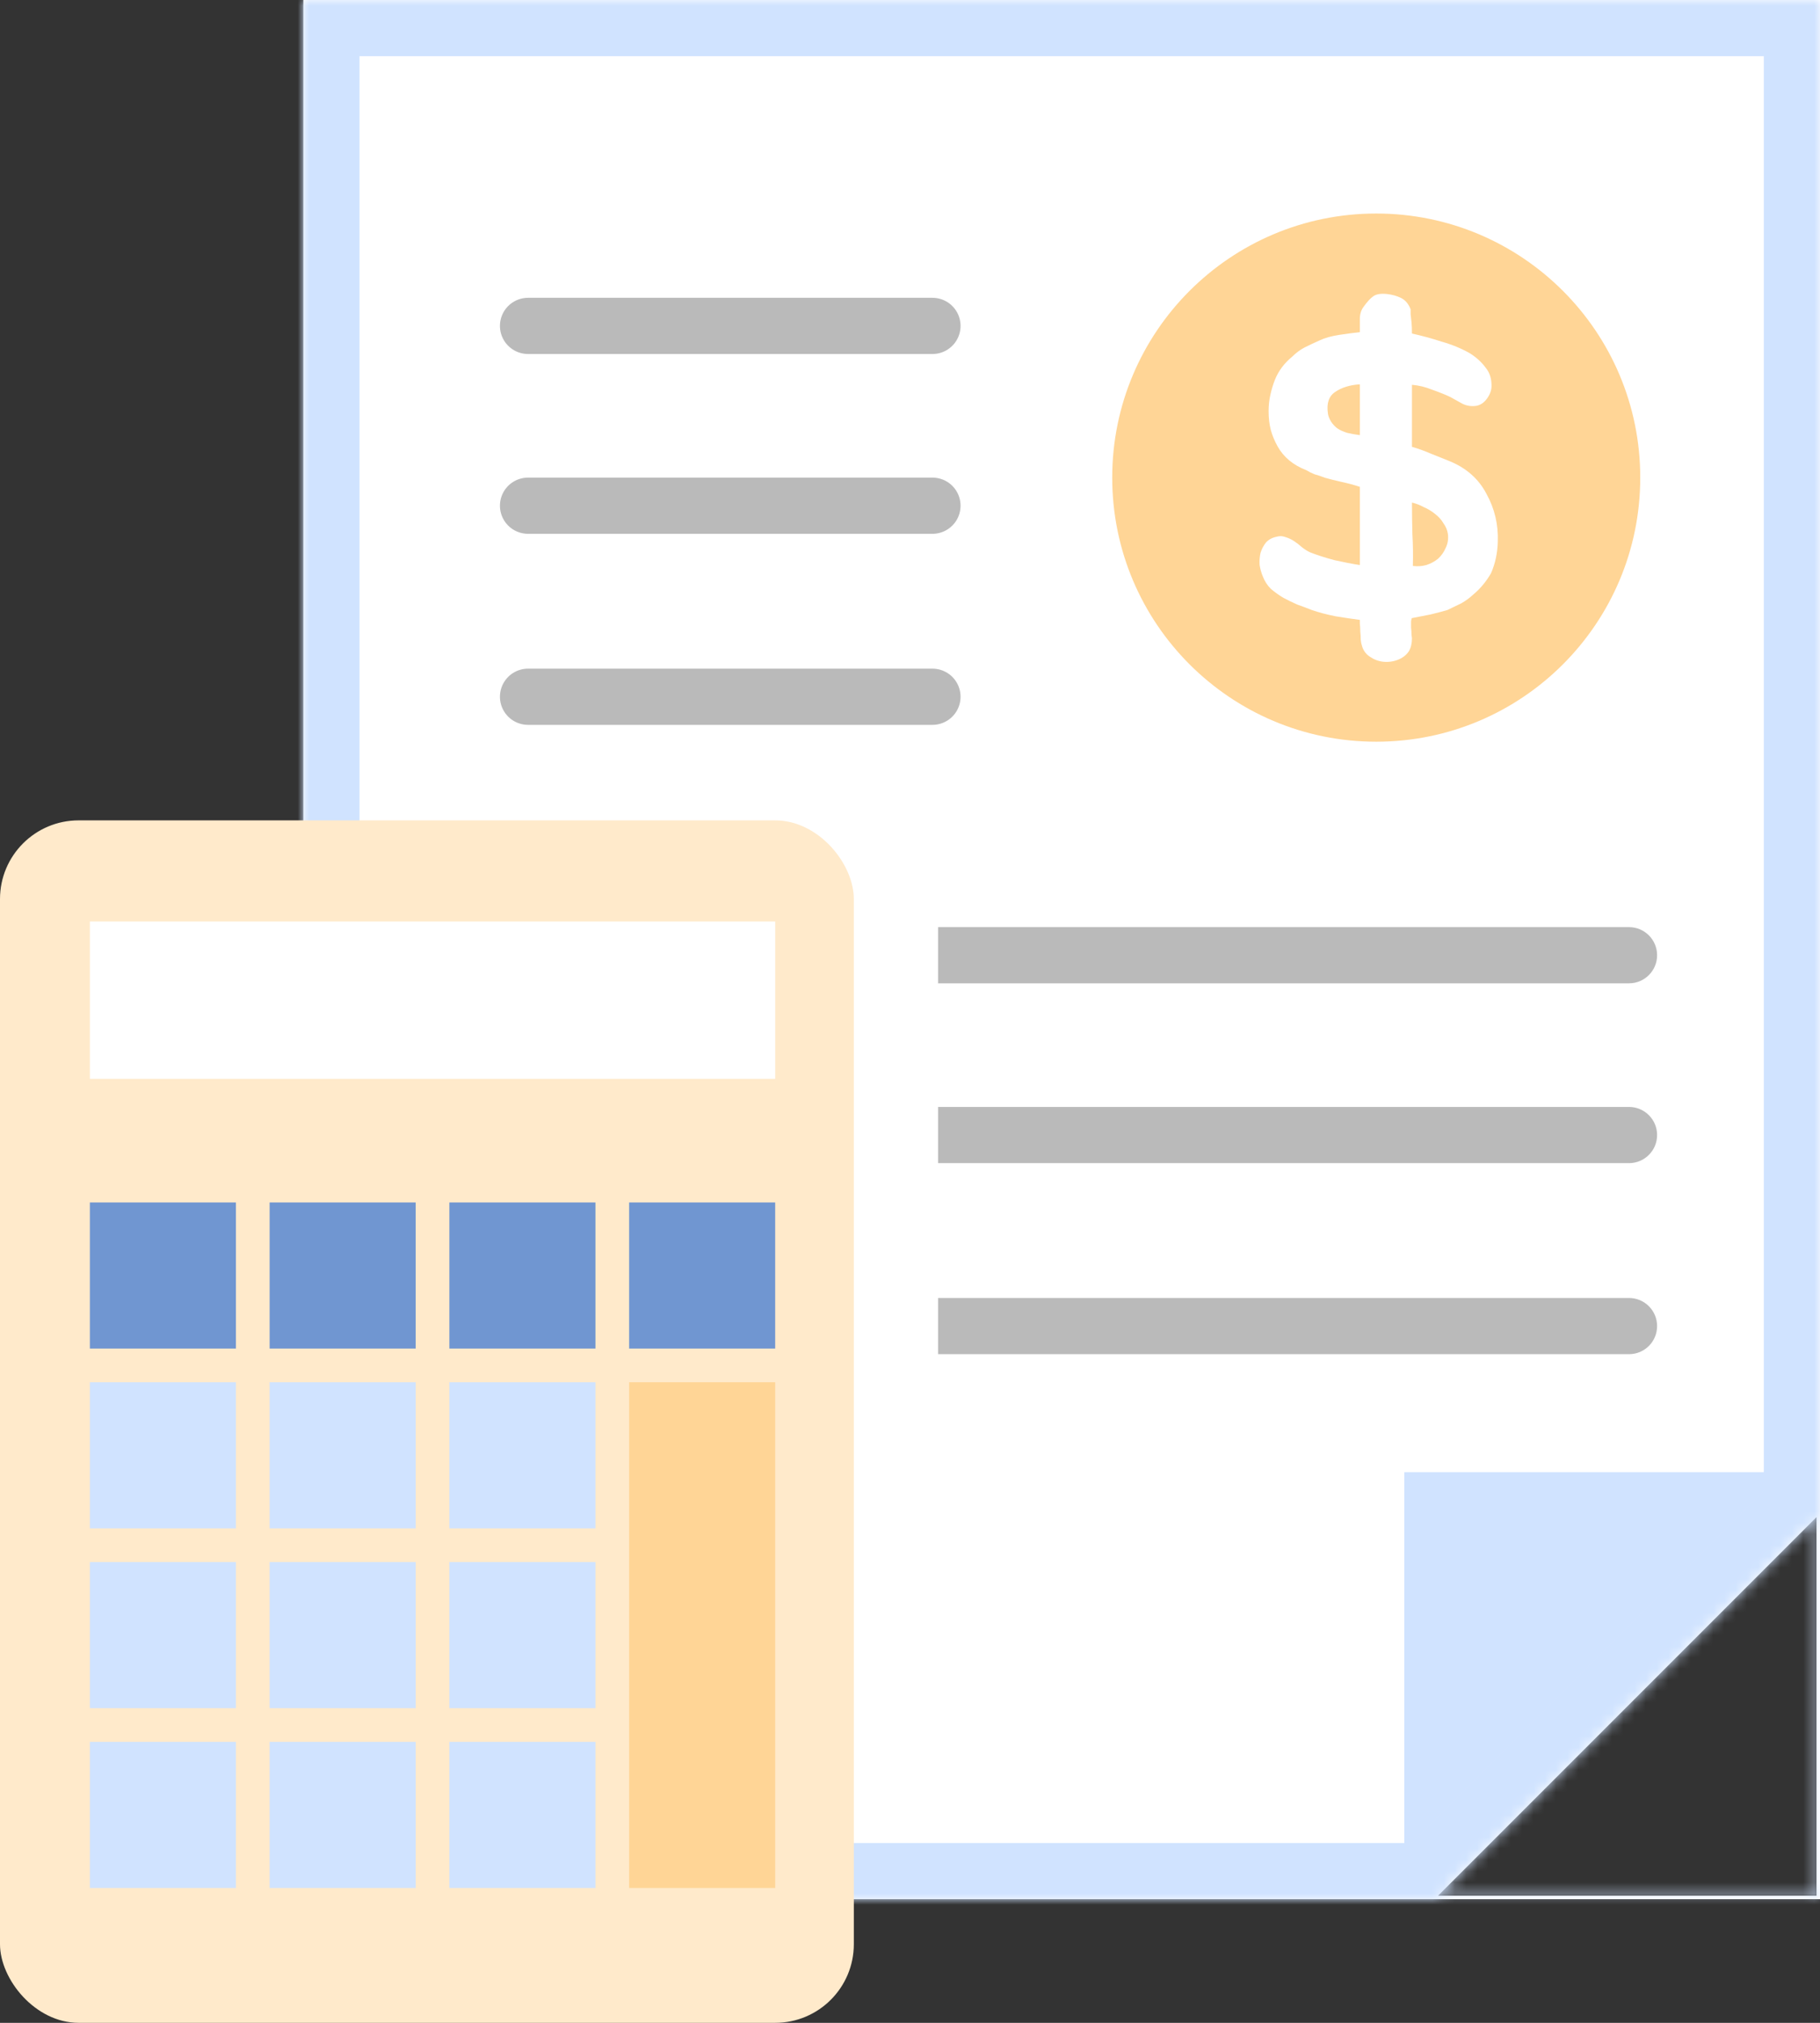 <svg width="162" height="180" viewBox="0 0 162 180" fill="none" xmlns="http://www.w3.org/2000/svg">
<rect x="0" y="0" width="162" height="180" fill="#333333" stroke="none"/>
<mask id="path-1-inside-1_9_504" fill="white">
<path fill-rule="evenodd" clip-rule="evenodd" d="M162 0H27V169H162V0ZM161.688 168.688H128L161.688 135V168.688Z"/>
</mask>
<path fill-rule="evenodd" clip-rule="evenodd" d="M162 0H27V169H162V0ZM161.688 168.688H128L161.688 135V168.688Z" fill="white"/>
<path d="M27 0V-5H22V0H27ZM162 0H167V-5H162V0ZM27 169H22V174H27V169ZM162 169V174H167V169H162ZM128 168.688L124.465 165.152L115.929 173.688H128V168.688ZM161.688 168.688V173.688H166.688V168.688H161.688ZM161.688 135H166.688V122.929L158.152 131.464L161.688 135ZM27 5H162V-5H27V5ZM32 169V0H22V169H32ZM162 164H27V174H162V164ZM157 0V169H167V0H157ZM128 173.688H161.688V163.688H128V173.688ZM158.152 131.464L124.465 165.152L131.536 172.223L165.224 138.535L158.152 131.464ZM166.688 168.688V135H156.688V168.688H166.688Z" fill="#D0E3FF" mask="url(#path-1-inside-1_9_504)"/>
<path fill-rule="evenodd" clip-rule="evenodd" d="M158.688 131H125V164.688L158.688 131Z" fill="#D0E3FF"/>
<circle cx="122.5" cy="42.5" r="23.5" fill="#FFD596"/>
<path d="M125.4 57.96C125.16 58.307 124.827 58.56 124.4 58.72C123.974 58.88 123.534 58.933 123.08 58.88C122.654 58.827 122.254 58.667 121.88 58.4C121.534 58.16 121.307 57.813 121.2 57.36C121.174 57.307 121.147 57.16 121.12 56.92C121.12 56.68 121.107 56.44 121.08 56.2C121.08 55.933 121.067 55.693 121.04 55.48C121.04 55.267 121.04 55.16 121.04 55.16C120.427 55.08 119.707 54.973 118.88 54.84C118.08 54.68 117.374 54.493 116.76 54.28C116.36 54.12 115.934 53.96 115.48 53.8C115.054 53.613 114.64 53.413 114.24 53.2C113.84 52.96 113.467 52.693 113.12 52.4C112.8 52.08 112.56 51.707 112.4 51.28C112.267 50.96 112.174 50.627 112.12 50.28C112.094 49.907 112.12 49.547 112.2 49.2C112.307 48.853 112.467 48.547 112.68 48.28C112.92 48.013 113.24 47.84 113.64 47.76C113.907 47.68 114.174 47.693 114.44 47.8C114.707 47.88 114.96 48 115.2 48.16C115.44 48.32 115.68 48.507 115.92 48.72C116.16 48.907 116.4 49.053 116.64 49.16C117.254 49.4 117.96 49.627 118.76 49.84C119.587 50.027 120.347 50.173 121.04 50.28V43.32C120.56 43.16 120.014 43.013 119.4 42.88C118.814 42.747 118.334 42.627 117.96 42.52C117.614 42.387 117.294 42.28 117 42.2C116.734 42.093 116.494 41.973 116.28 41.84C115.107 41.387 114.254 40.68 113.72 39.72C113.454 39.24 113.254 38.76 113.12 38.28C112.987 37.773 112.92 37.213 112.92 36.6C112.92 36.067 112.974 35.573 113.08 35.12C113.187 34.64 113.32 34.2 113.48 33.8C113.8 33 114.32 32.307 115.04 31.72C115.36 31.4 115.72 31.133 116.12 30.92C116.547 30.707 117 30.493 117.48 30.28C117.934 30.067 118.507 29.907 119.2 29.8C119.894 29.693 120.507 29.613 121.04 29.56C121.04 29.187 121.04 28.8 121.04 28.4C121.04 27.973 121.147 27.613 121.36 27.32C121.68 26.867 121.974 26.547 122.24 26.36C122.507 26.173 122.907 26.107 123.44 26.16C123.92 26.213 124.347 26.333 124.72 26.52C125.094 26.707 125.374 27.04 125.56 27.52C125.56 27.573 125.56 27.72 125.56 27.96C125.587 28.173 125.614 28.413 125.64 28.68C125.667 28.973 125.68 29.307 125.68 29.68C126.534 29.867 127.414 30.107 128.32 30.4C129.254 30.667 130.094 31.013 130.84 31.44C131.427 31.813 131.894 32.24 132.24 32.72C132.614 33.173 132.787 33.747 132.76 34.44C132.734 34.813 132.587 35.173 132.32 35.52C132.054 35.867 131.734 36.067 131.36 36.12C130.934 36.173 130.534 36.107 130.16 35.92C129.787 35.707 129.427 35.507 129.08 35.32C128.627 35.107 128.094 34.893 127.48 34.68C126.894 34.44 126.294 34.293 125.68 34.24V39.76C126.24 39.92 126.827 40.133 127.44 40.4C128.054 40.64 128.587 40.853 129.04 41.04C130.534 41.653 131.627 42.627 132.32 43.96C133.04 45.267 133.374 46.68 133.32 48.2C133.294 49.213 133.094 50.147 132.72 51C132.507 51.373 132.267 51.72 132 52.04C131.734 52.36 131.44 52.653 131.12 52.92C130.8 53.213 130.454 53.467 130.08 53.68C129.707 53.867 129.294 54.067 128.84 54.28C128.387 54.413 127.88 54.547 127.32 54.68C126.76 54.787 126.214 54.893 125.68 55C125.654 55 125.627 55.093 125.6 55.28C125.6 55.44 125.6 55.627 125.6 55.84C125.627 56.053 125.64 56.267 125.64 56.48C125.667 56.667 125.68 56.773 125.68 56.8C125.68 57.253 125.587 57.64 125.4 57.96ZM118.2 36.8C118.227 37.013 118.32 37.253 118.48 37.52C118.64 37.76 118.827 37.96 119.04 38.12C119.28 38.28 119.574 38.413 119.92 38.52C120.267 38.6 120.64 38.667 121.04 38.72V34.2C120.16 34.253 119.427 34.48 118.84 34.88C118.28 35.253 118.067 35.893 118.2 36.8ZM128.88 47.52C128.827 47.173 128.694 46.853 128.48 46.56C128.294 46.24 128.04 45.96 127.72 45.72C127.427 45.48 127.094 45.28 126.72 45.12C126.374 44.933 126.027 44.8 125.68 44.72C125.68 45.653 125.694 46.6 125.72 47.56C125.774 48.493 125.787 49.427 125.76 50.36C126.16 50.413 126.56 50.387 126.96 50.28C127.36 50.147 127.707 49.96 128 49.72C128.294 49.453 128.52 49.133 128.68 48.76C128.867 48.387 128.934 47.973 128.88 47.52Z" fill="white"/>
<path d="M47 29H83" stroke="#BABABA" stroke-width="5" stroke-linecap="round"/>
<path d="M47 45H83" stroke="#BABABA" stroke-width="5" stroke-linecap="round"/>
<path d="M47 62H83" stroke="#BABABA" stroke-width="5" stroke-linecap="round"/>
<path d="M86 82.5H83.5V87.5H86V82.5ZM145 87.5C146.381 87.5 147.5 86.381 147.5 85C147.5 83.619 146.381 82.5 145 82.5V87.5ZM86 87.5H145V82.5H86V87.5Z" fill="#BABABA"/>
<path d="M86 98.5H83.5V103.5H86V98.5ZM145 103.5C146.381 103.5 147.5 102.381 147.5 101C147.5 99.619 146.381 98.5 145 98.5V103.5ZM86 103.5H145V98.5H86V103.5Z" fill="#BABABA"/>
<path d="M86 115.5H83.5V120.5H86V115.5ZM145 120.5C146.381 120.5 147.5 119.381 147.5 118C147.5 116.619 146.381 115.5 145 115.5V120.5ZM86 120.5H145V115.5H86V120.5Z" fill="#BABABA"/>
<rect y="73" width="76" height="107" rx="7" fill="#FFEACB"/>
<rect x="8" y="82" width="61" height="14" fill="white"/>
<rect x="8" y="107" width="13" height="13" fill="#7096D1"/>
<rect x="24" y="107" width="13" height="13" fill="#7096D1"/>
<rect x="40" y="107" width="13" height="13" fill="#7096D1"/>
<rect x="56" y="107" width="13" height="13" fill="#7096D1"/>
<rect x="8" y="123" width="13" height="13" fill="#D0E3FF"/>
<rect x="24" y="123" width="13" height="13" fill="#D0E3FF"/>
<rect x="40" y="123" width="13" height="13" fill="#D0E3FF"/>
<rect x="8" y="139" width="13" height="13" fill="#D0E3FF"/>
<rect x="24" y="139" width="13" height="13" fill="#D0E3FF"/>
<rect x="40" y="139" width="13" height="13" fill="#D0E3FF"/>
<rect x="8" y="155" width="13" height="13" fill="#D0E3FF"/>
<rect x="24" y="155" width="13" height="13" fill="#D0E3FF"/>
<rect x="40" y="155" width="13" height="13" fill="#D0E3FF"/>
<rect x="56" y="123" width="13" height="45" fill="#FFD596"/>
</svg>
